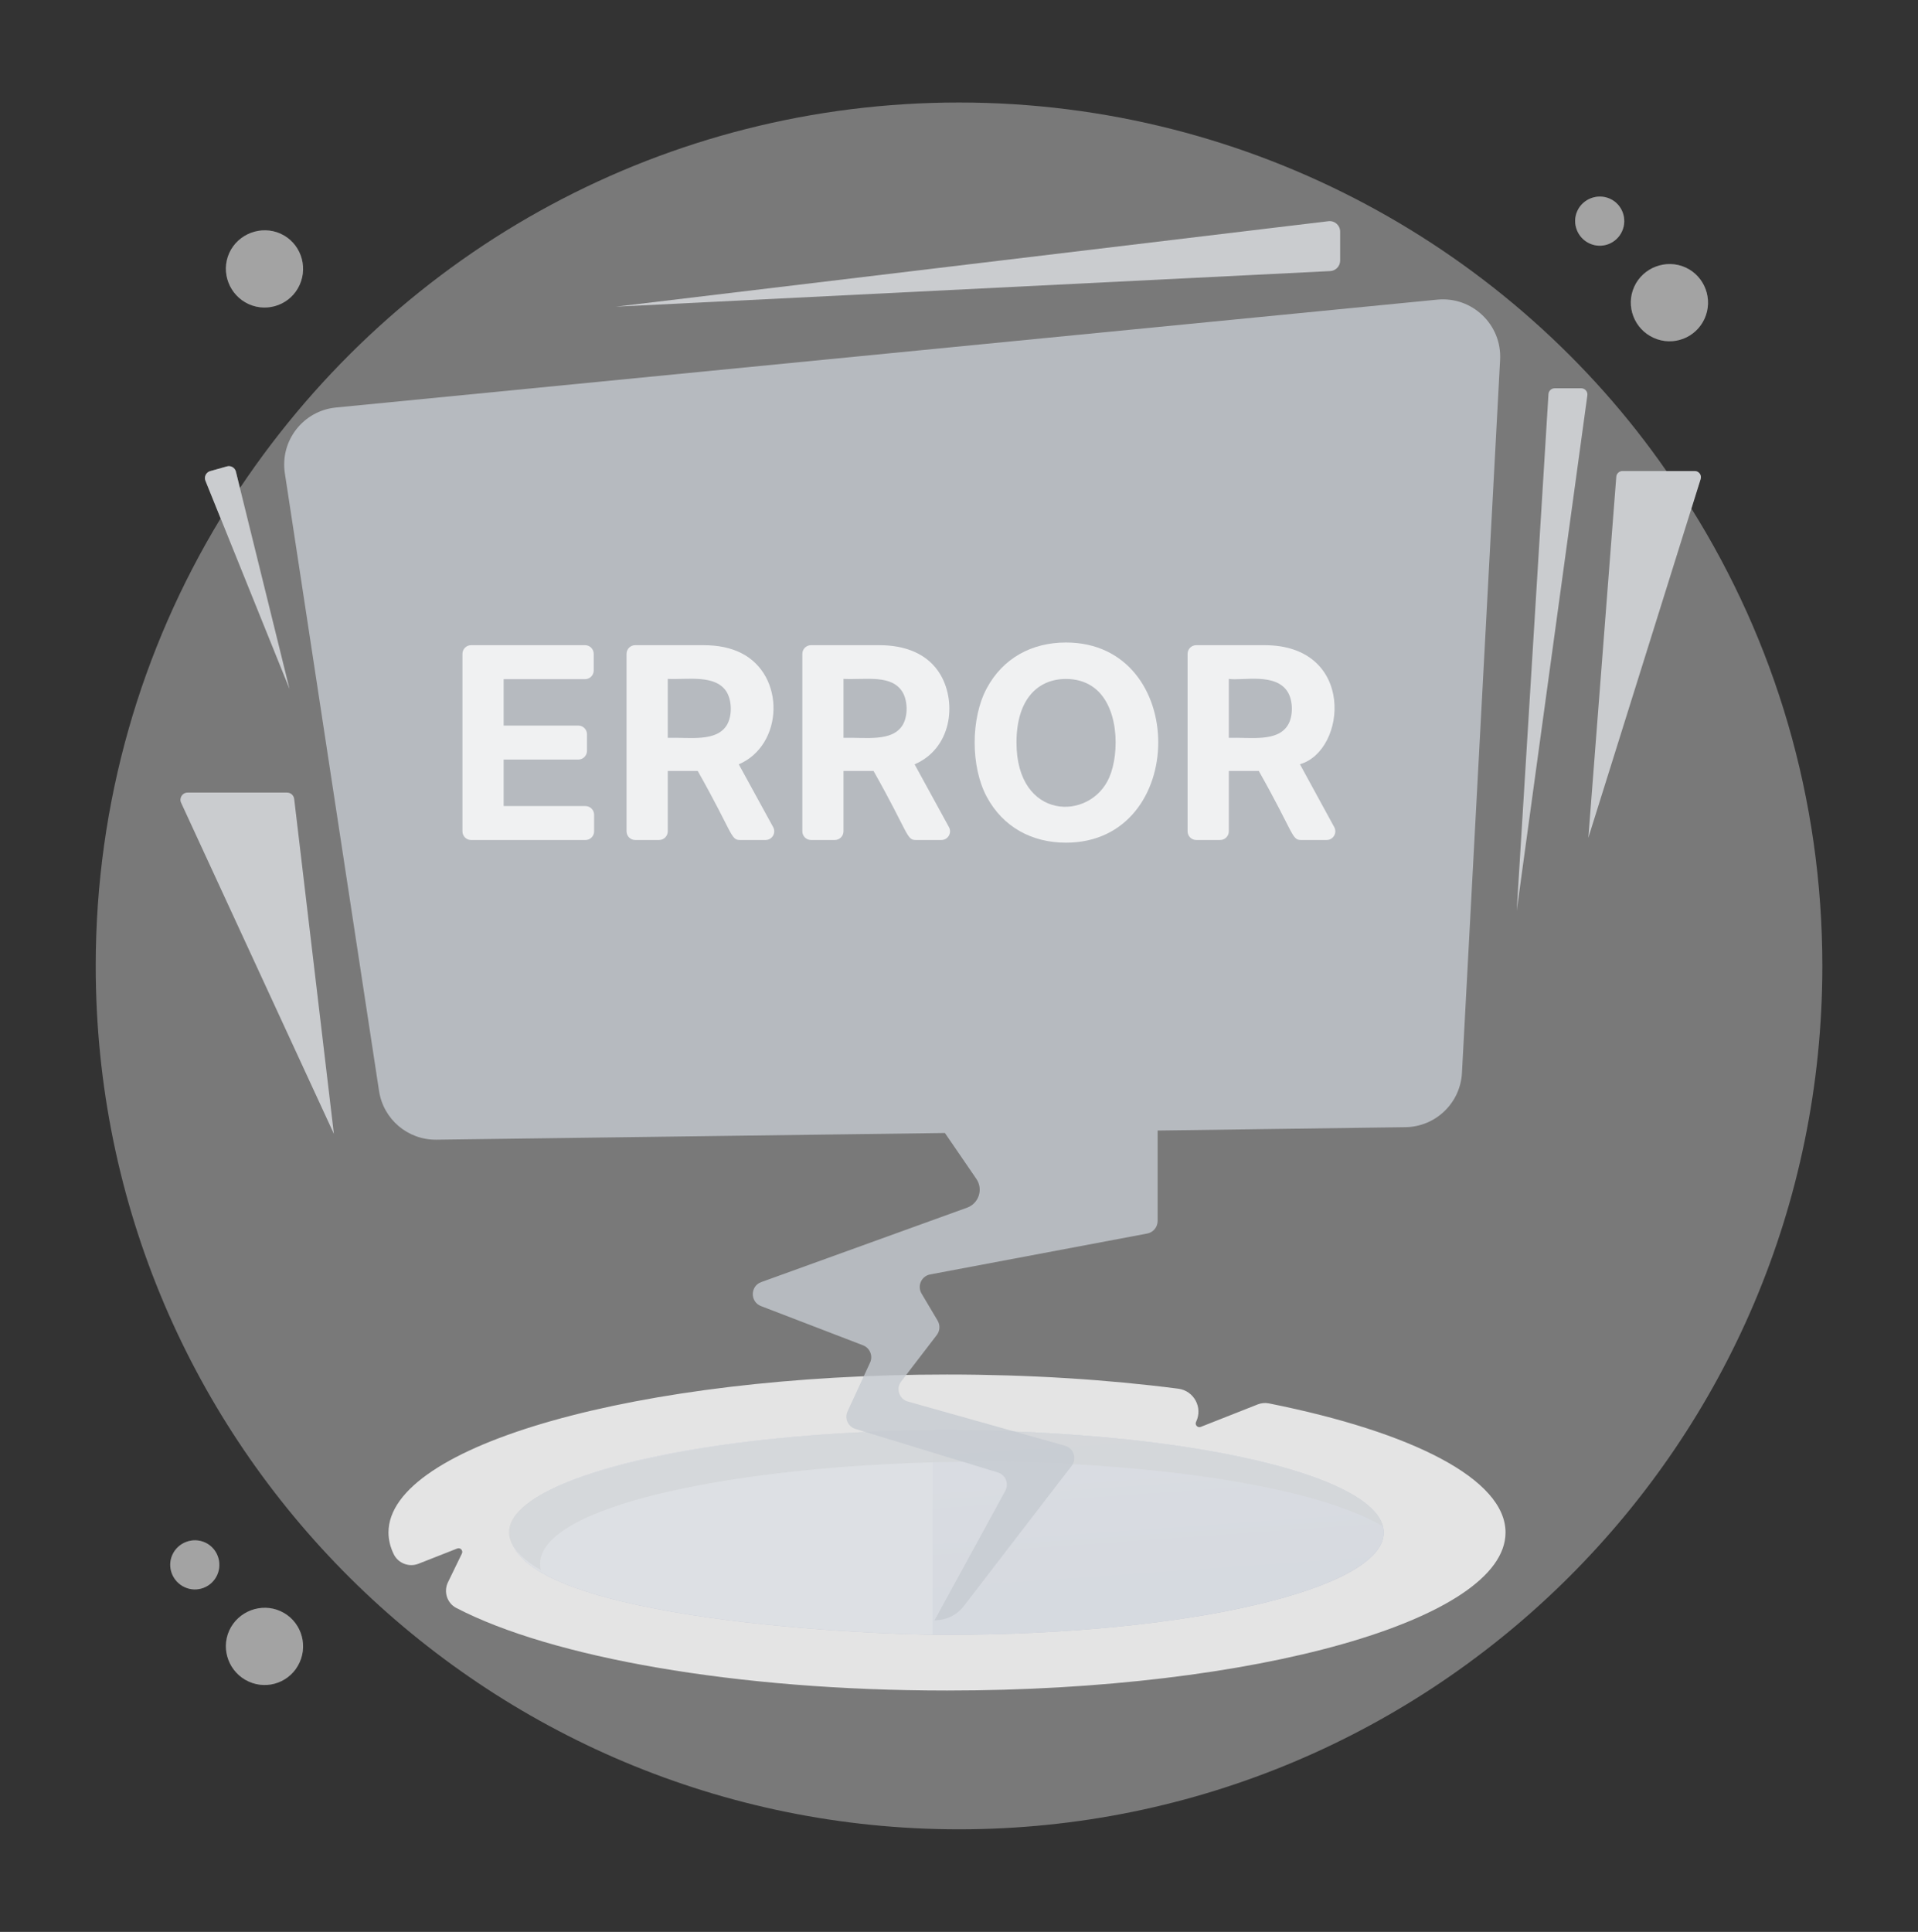 <svg width="140" height="141" viewBox="0 0 140 141" fill="none" xmlns="http://www.w3.org/2000/svg">
<rect x="0" y="0" width="140" height="141" fill="#333333" stroke="none"/>
<path d="M119.287 20.933C119.92 19.522 121.621 18.879 123.031 19.522C124.441 20.165 125.064 21.845 124.421 23.256C123.778 24.676 122.118 25.299 120.708 24.656C119.287 24.023 118.644 22.343 119.287 20.933Z" fill="#E1E1E1" fill-opacity="0.4"/>
<path d="M133.018 70.503C133.018 105.465 104.659 133.513 69.997 133.513C35.488 133.513 6.987 105.599 6.987 70.503C6.987 58.546 10.316 47.367 16.102 37.837L14.993 35.088C14.879 34.798 15.045 34.466 15.345 34.383L16.569 34.041C16.849 33.958 17.15 34.134 17.222 34.425L17.513 35.617C29.267 18.049 48.757 7.482 69.997 7.482C91.453 7.482 110.491 18.296 121.642 34.383H123.705C124.006 34.383 124.224 34.673 124.13 34.964L123.457 37.111C129.523 46.797 133.018 58.235 133.018 70.503Z" fill="#E1E1E1" fill-opacity="0.4"/>
<path d="M16.735 18.464C17.378 17.054 19.068 16.422 20.478 17.054C21.899 17.697 22.511 19.377 21.868 20.798C21.235 22.208 19.566 22.83 18.155 22.198C16.745 21.555 16.092 19.885 16.735 18.464Z" fill="#E1E1E1" fill-opacity="0.4"/>
<path d="M21.868 121.328C21.235 122.749 19.566 123.371 18.155 122.728C16.745 122.095 16.092 120.415 16.735 119.005C17.378 117.595 19.068 116.952 20.478 117.595C21.899 118.238 22.511 119.918 21.868 121.328Z" fill="#E1E1E1" fill-opacity="0.4"/>
<path d="M115.129 15.406C115.533 14.504 116.612 14.099 117.514 14.504C118.416 14.908 118.81 15.987 118.395 16.878C117.991 17.781 116.933 18.185 116.031 17.77C115.139 17.366 114.724 16.298 115.129 15.406Z" fill="#E1E1E1" fill-opacity="0.4"/>
<path d="M15.853 114.951C15.449 115.853 14.38 116.257 13.489 115.843C12.586 115.438 12.172 114.37 12.586 113.478C12.991 112.576 14.069 112.171 14.961 112.576C15.864 112.98 16.258 114.059 15.853 114.951Z" fill="#E1E1E1" fill-opacity="0.4"/>
<path d="M119.283 20.931C118.643 22.345 119.289 24.019 120.703 24.659C122.116 25.299 123.781 24.672 124.421 23.259C125.062 21.845 124.443 20.161 123.03 19.521C121.616 18.881 119.923 19.518 119.283 20.931ZM115.13 15.402C114.722 16.302 115.134 17.367 116.033 17.774C116.933 18.182 117.993 17.783 118.4 16.883C118.808 15.984 118.414 14.912 117.514 14.504C116.615 14.097 115.537 14.502 115.13 15.402ZM16.734 119.004C16.094 120.418 16.74 122.092 18.154 122.732C19.567 123.372 21.232 122.745 21.872 121.331C22.513 119.918 21.894 118.234 20.481 117.594C19.067 116.953 17.375 117.591 16.734 119.004ZM16.734 18.468C16.094 19.882 16.74 21.556 18.154 22.196C19.567 22.836 21.232 22.209 21.872 20.796C22.513 19.382 21.894 17.698 20.481 17.058C19.067 16.418 17.375 17.055 16.734 18.468ZM12.581 113.475C12.174 114.375 12.585 115.44 13.484 115.847C14.384 116.255 15.444 115.856 15.851 114.956C16.259 114.056 15.865 112.985 14.965 112.577C14.066 112.17 12.988 112.575 12.581 113.475Z" fill="#E1E1E1" fill-opacity="0.4"/>
<path d="M109.893 111.848C109.893 118.218 91.64 123.385 69.129 123.385C53.667 123.385 40.219 120.949 33.309 117.359C32.628 117.006 32.364 116.17 32.699 115.481L33.715 113.388C33.823 113.166 33.602 112.929 33.374 113.019L30.543 114.132C29.855 114.402 29.065 114.101 28.741 113.436C28.488 112.916 28.357 112.385 28.357 111.848C28.357 105.478 46.61 100.32 69.129 100.32C75.148 100.32 80.861 100.691 86.002 101.354C87.151 101.502 87.812 102.732 87.305 103.773C87.197 103.994 87.418 104.232 87.647 104.142L91.811 102.5C92.067 102.399 92.35 102.374 92.618 102.427C103.072 104.514 109.893 107.953 109.893 111.848Z" fill="white" fill-opacity="0.8"/>
<path d="M101.004 111.857C101.004 115.976 86.733 119.317 69.129 119.317C61.965 119.317 37.245 117.949 37.245 111.857C37.245 107.737 51.517 104.396 69.129 104.396C72.548 104.396 75.837 104.518 78.926 104.76C91.735 105.721 101.004 108.534 101.004 111.857Z" fill="url(#paint0_linear_1724_10526)" fill-opacity="0.8"/>
<path d="M101.004 111.857C101.004 115.976 86.733 119.317 69.129 119.317C62.507 119.317 37.245 118.021 37.245 111.857C37.245 107.737 51.517 104.396 69.129 104.396C76.964 104.396 88.791 105.161 96.123 107.885C99.213 109.035 101.004 110.394 101.004 111.857Z" fill="#DEE1E4" fill-opacity="0.8"/>
<path d="M68.076 104.403C50.953 104.534 37.245 107.82 37.245 111.857C37.245 117.95 61.92 119.257 68.076 119.303V104.403Z" fill="#DEE1E4" fill-opacity="0.8"/>
<path d="M100.944 111.398C97.465 109.33 90.169 107.728 81.099 107.045C62.288 105.571 39.418 108.76 39.418 114.142C39.418 114.297 39.435 114.453 39.478 114.6C29.345 108.654 54.117 102.815 78.926 104.76C91.138 105.677 100.139 108.274 100.944 111.398Z" fill="#D3D5D8" fill-opacity="0.8"/>
<path d="M104.91 21.87L24.522 29.743C22.133 29.977 20.43 32.167 20.792 34.539L27.668 79.627C27.983 81.692 29.772 83.209 31.861 83.181L68.972 82.692L71.267 86.042C71.783 86.794 71.449 87.832 70.591 88.142L55.565 93.574C54.752 93.868 54.74 95.015 55.548 95.326L62.995 98.188C63.499 98.382 63.735 98.962 63.508 99.453L61.867 103.008C61.63 103.522 61.901 104.128 62.443 104.293L72.831 107.467C73.398 107.64 73.663 108.29 73.379 108.809L68.214 118.264C68.318 118.239 69.503 118.323 70.362 117.206L78.222 106.987C78.625 106.463 78.371 105.696 77.734 105.517L66.27 102.294C65.634 102.115 65.379 101.35 65.781 100.825L68.379 97.436C68.611 97.133 68.635 96.719 68.441 96.39L67.266 94.41C66.934 93.852 67.259 93.135 67.896 93.015L83.736 90.031C84.178 89.948 84.498 89.562 84.498 89.113V82.513L102.589 82.268C104.792 82.238 106.594 80.506 106.712 78.306L109.497 26.259C109.634 23.7 107.46 21.62 104.91 21.87Z" fill="#C5CAD0" fill-opacity="0.8"/>
<path d="M44.945 22.384L96.965 16.145C97.421 16.091 97.821 16.446 97.821 16.905V19.021C97.821 19.428 97.501 19.765 97.094 19.785L44.945 22.384Z" fill="#DEE1E4" fill-opacity="0.8"/>
<path d="M113.478 28.34H115.418C115.692 28.34 115.904 28.582 115.866 28.853L110.709 66.464L113.027 28.764C113.041 28.526 113.239 28.34 113.478 28.34Z" fill="#DEE1E4" fill-opacity="0.8"/>
<path d="M118.428 34.379H123.703C124.008 34.379 124.226 34.675 124.135 34.966L115.937 61.147L117.977 34.796C117.996 34.561 118.192 34.379 118.428 34.379Z" fill="#DEE1E4" fill-opacity="0.8"/>
<path d="M13.697 57.846H20.951C21.217 57.846 21.441 58.045 21.473 58.309L24.371 82.753L13.22 58.592C13.059 58.243 13.314 57.846 13.697 57.846Z" fill="#DEE1E4" fill-opacity="0.8"/>
<path d="M15.342 34.385L16.565 34.041C16.851 33.961 17.146 34.133 17.218 34.421L21.131 50.283L14.997 35.088C14.88 34.798 15.041 34.47 15.342 34.385Z" fill="#DEE1E4" fill-opacity="0.8"/>
<path d="M33.755 60.676V47.723C33.755 47.373 34.039 47.089 34.389 47.089H42.703C43.053 47.089 43.337 47.373 43.337 47.723V48.934C43.337 49.284 43.053 49.568 42.703 49.568H36.762V52.956H42.211C42.561 52.956 42.845 53.24 42.845 53.59V54.801C42.845 55.152 42.561 55.436 42.211 55.436H36.762V58.831H42.731C43.081 58.831 43.365 59.114 43.365 59.465V60.676C43.365 61.026 43.081 61.31 42.731 61.31H34.389C34.039 61.31 33.755 61.026 33.755 60.676Z" fill="white" fill-opacity="0.8"/>
<path d="M53.925 55.785C57.191 54.383 57.359 49.291 54.095 47.66C53.334 47.279 52.417 47.089 51.344 47.089H46.367C46.016 47.089 45.733 47.373 45.733 47.723V60.674C45.733 61.024 46.016 61.308 46.367 61.308H48.108C48.458 61.308 48.742 61.024 48.742 60.674V56.267H50.929C53.491 60.808 53.329 61.308 54.006 61.308H55.879C56.36 61.308 56.666 60.792 56.435 60.369L53.925 55.785ZM48.742 53.848V49.548C50.137 49.623 52.272 49.184 53.063 50.54C53.432 51.197 53.441 52.26 53.063 52.904C52.31 54.168 50.359 53.809 48.742 53.848Z" fill="white" fill-opacity="0.8"/>
<path d="M66.758 55.785C69.443 54.634 69.854 51.348 68.667 49.276C67.743 47.68 66.021 47.089 64.177 47.089H59.199C58.849 47.089 58.565 47.373 58.565 47.723V60.674C58.565 61.024 58.849 61.308 59.199 61.308H60.934C61.284 61.308 61.568 61.024 61.568 60.674V56.267H63.762C66.323 60.808 66.162 61.308 66.839 61.308H68.711C69.193 61.308 69.499 60.792 69.267 60.369L66.758 55.785ZM61.568 53.848V49.548C63.161 49.633 65.108 49.19 65.895 50.54C66.267 51.2 66.272 52.263 65.895 52.904C65.144 54.166 63.183 53.809 61.568 53.848Z" fill="white" fill-opacity="0.8"/>
<path d="M77.807 61.503C75.322 61.503 73.211 60.366 72.023 58.15C70.85 55.961 70.849 52.432 72.023 50.24C73.201 48.042 75.302 46.894 77.807 46.894C86.816 46.894 86.763 61.503 77.807 61.503ZM79.709 50.088C79.168 49.732 78.533 49.553 77.807 49.553C75.827 49.553 74.196 50.946 74.196 54.199C74.196 59.886 79.575 59.964 80.969 56.74C81.739 54.965 81.7 51.398 79.709 50.088Z" fill="white" fill-opacity="0.8"/>
<path d="M94.885 55.778C98.316 54.796 98.964 47.089 92.297 47.089H87.32C86.969 47.089 86.685 47.373 86.685 47.723V60.674C86.685 61.024 86.969 61.308 87.32 61.308H89.061C89.411 61.308 89.695 61.024 89.695 60.674V56.267H91.882C94.444 60.808 94.282 61.308 94.959 61.308H96.833C97.315 61.308 97.62 60.792 97.39 60.37L94.885 55.778ZM89.695 53.848V49.548C90.676 49.706 93.149 49.055 94.016 50.54C94.385 51.173 94.395 52.28 94.016 52.904C93.262 54.169 91.316 53.809 89.695 53.848Z" fill="white" fill-opacity="0.8"/>
<defs>
<linearGradient id="paint0_linear_1724_10526" x1="69.423" y1="116.135" x2="67.85" y2="93.643" gradientUnits="userSpaceOnUse">
<stop stop-color="#AAB2C5"/>
<stop offset="1" stop-color="#D6DCE8"/>
</linearGradient>
</defs>
</svg>
